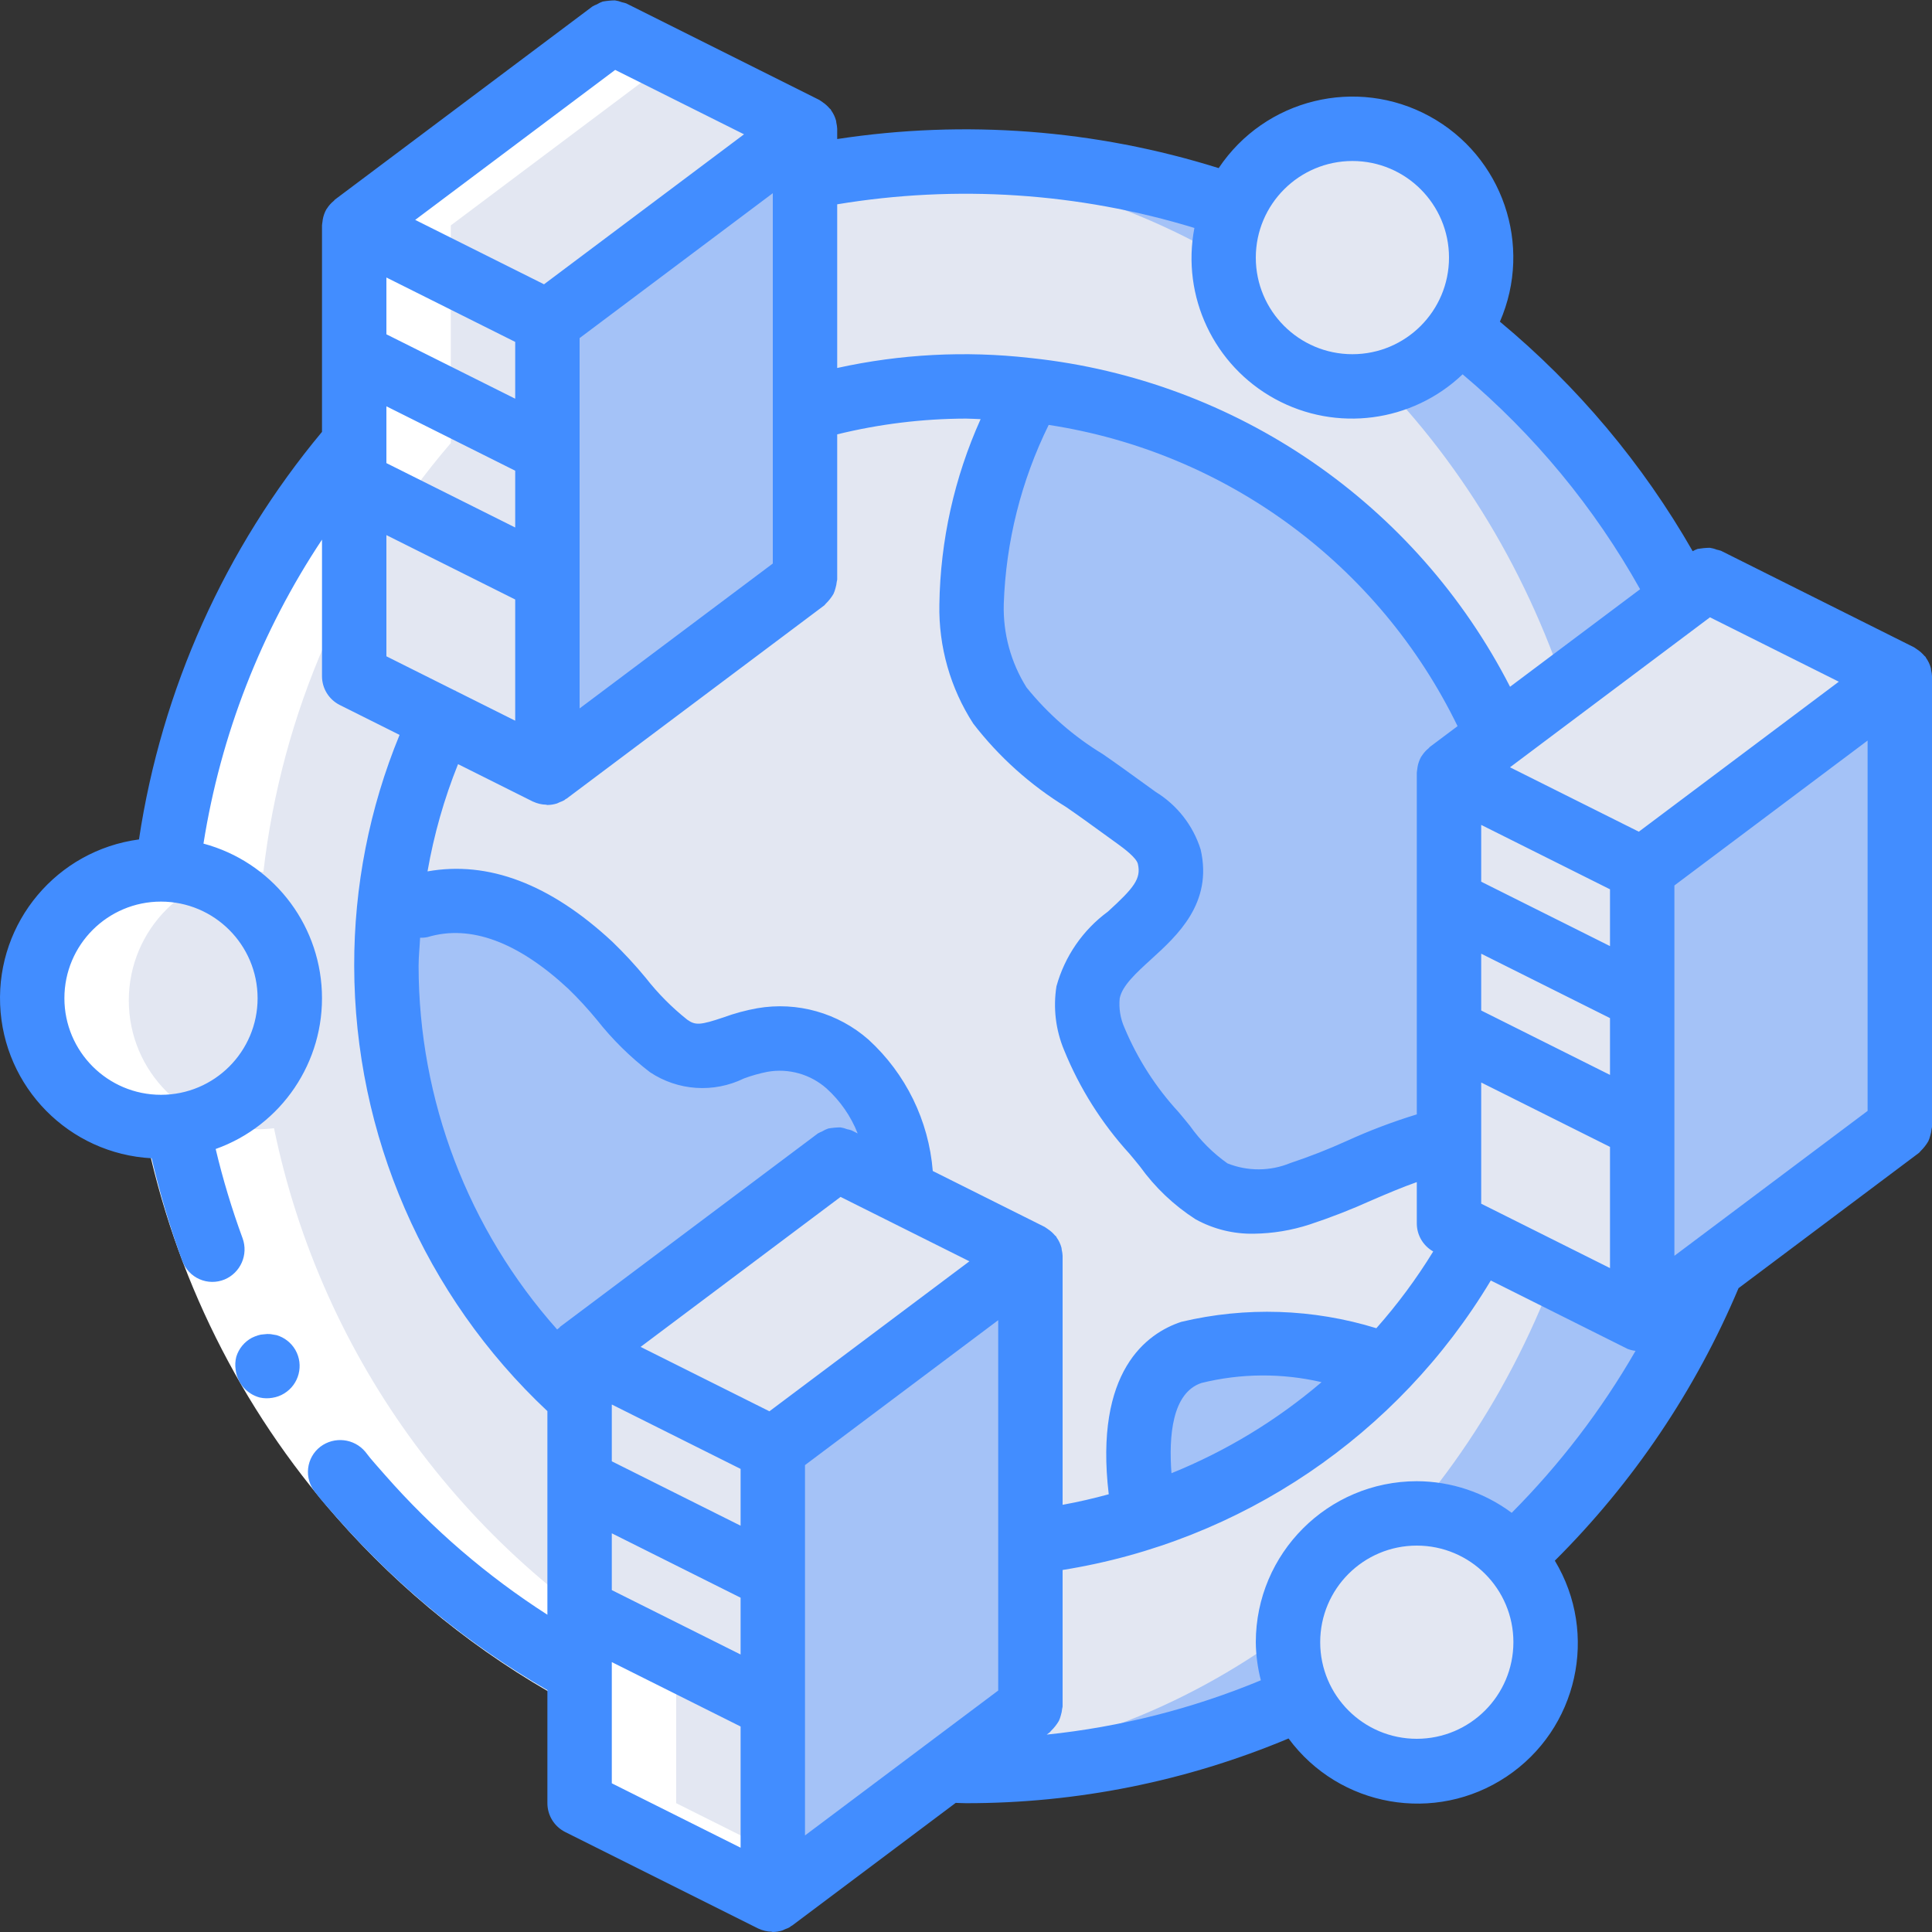 <?xml version="1.0" encoding="UTF-8"?>
<svg xmlns="http://www.w3.org/2000/svg" xmlns:xlink="http://www.w3.org/1999/xlink" width="512" height="512" viewBox="0 0 60 60" version="1.1"><rect x="0" y="0" width="60" height="60" fill="#333333" stroke="none"/><!-- Generator: Sketch 49.3 (51167) - http://www.bohemiancoding.com/sketch --><title>049 - Multiple Sites</title><desc>Created with Sketch.</desc><defs/><g id="Page-1" stroke="none" stroke-width="1" fill="none" fill-rule="evenodd"><g id="049---Multiple-Sites" fill-rule="nonzero"><g id="Colours" transform="translate(1, 1)"><path d="M54,29 C54.001,35.631 51.367,41.99 46.679,46.679 C41.99,51.367 35.631,54.001 29,54 C28.165,54.002 27.33,53.958 26.5,53.87 C13.726,52.589 4,41.838 4,29 C4,16.162 13.726,5.411 26.5,4.13 C27.33,4.042 28.165,3.998 29,4 C35.631,3.999 41.99,6.633 46.679,11.321 C51.367,16.01 54.001,22.369 54,29 Z" id="Shape" fill="#A4C2F7"/><ellipse id="Oval" fill="#E3E7F2" cx="26.5" cy="29" rx="22.5" ry="24.87"/><polygon id="Shape" fill="#E3E7F2" points="16 9 16 13 10 10 10 6"/><polygon id="Shape" fill="#E3E7F2" points="16 17 16 23 12.71 21.35 10 20 10 14"/><polygon id="Shape" fill="#E3E7F2" points="16 13 16 17 10 14 10 10"/><polygon id="Shape" fill="#A4C2F7" points="24 3 24 17 16 23 16 9"/><polygon id="Shape" fill="#E3E7F2" points="24 3 16 9 10 6 18 0"/><polygon id="Shape" fill="#E3E7F2" points="23 44 23 48 17 45 17 41"/><polygon id="Shape" fill="#E3E7F2" points="23 48 23 52 17 49 17 45"/><polygon id="Shape" fill="#E3E7F2" points="23 52 23 58 17 55 17 49"/><polygon id="Shape" fill="#E3E7F2" points="31 38 23 44 17 41 25 35"/><polygon id="Shape" fill="#A4C2F7" points="31 38 31 52 28.36 53.98 28.35 53.98 23 58 23 44"/><polygon id="Shape" fill="#E3E7F2" points="50 34 50 40 44 37 44 31"/><polygon id="Shape" fill="#E3E7F2" points="50 30 50 34 44 31 44 27 46.99 28.49 46.99 28.5"/><polygon id="Shape" fill="#E3E7F2" points="50 26 50 30 46.99 28.5 46.99 28.49 44 27 44 23"/><polygon id="Shape" fill="#A4C2F7" points="58 20 58 34 52.18 38.36 52.18 38.37 50 40 50 26"/><polygon id="Shape" fill="#E3E7F2" points="58 20 50 26 44 23 45.52 21.86 51.23 17.58 52 17"/><path d="M27,36 L25,35 L17,41 L17,42.41 C13.178,39.001 10.994,34.121 11,29 C10.998,28.355 11.031,27.711 11.1,27.07 L12,27.14 C14.03,26.54 15.89,27.63 17.33,28.98 C18.089,29.862 18.9,30.697 19.76,31.48 C20.77,32.2 21.63,31.47 22.68,31.3 C25.39,30.87 27.01,33.64 27,36 Z" id="Shape" fill="#A4C2F7"/><path d="M42.07,41.37 C40.004,43.562 37.417,45.196 34.55,46.12 C34.21,44.27 34.1,41.63 36,41 C37.81,40.4 40.34,40.88 42.07,41.37 Z" id="Shape" fill="#A4C2F7"/><path d="M44.9,37.45 C44.141,38.88 43.189,40.199 42.07,41.37 C40.34,40.88 37.81,40.4 36,41 C34.1,41.63 34.21,44.27 34.55,46.12 C33.398,46.505 32.208,46.763 31,46.89 L31,38 L27,36 C27.01,33.64 25.39,30.87 22.68,31.3 C21.63,31.47 20.77,32.2 19.76,31.48 C18.9,30.697 18.089,29.862 17.33,28.98 C15.89,27.63 14.03,26.54 12,27.14 L11.1,27.07 C11.312,25.086 11.856,23.153 12.71,21.35 L16,23 L24,17 L24,11.71 C26.254,11.053 28.616,10.849 30.95,11.11 C29.866,13.165 29.258,15.438 29.17,17.76 C29.149,18.873 29.455,19.968 30.05,20.91 C30.96,22.003 32.049,22.933 33.27,23.66 C33.61,23.9 33.96,24.15 34.3,24.4 C34.769,24.671 35.127,25.1 35.31,25.61 C35.76,27.54 33.11,28.15 32.79,29.82 C32.724,30.312 32.789,30.812 32.98,31.27 C33.427,32.34 34.056,33.325 34.84,34.18 C35.326,34.886 35.932,35.502 36.63,36 C37.496,36.393 38.485,36.418 39.37,36.07 C40.95,35.58 42.36,34.69 44,34.4 L44,37 L44.9,37.45 Z" id="Shape" fill="#E3E7F2"/><path d="M45.52,21.86 L44,23 L44,34.4 C42.36,34.69 40.95,35.58 39.37,36.07 C38.485,36.418 37.496,36.393 36.63,36 C35.932,35.502 35.326,34.886 34.84,34.18 C34.056,33.325 33.427,32.34 32.98,31.27 C32.789,30.812 32.724,30.312 32.79,29.82 C33.11,28.15 35.76,27.54 35.31,25.61 C35.127,25.1 34.769,24.671 34.3,24.4 C33.96,24.15 33.61,23.9 33.27,23.66 C32.048,22.933 30.96,22.003 30.05,20.91 C29.455,19.968 29.149,18.873 29.17,17.76 C29.258,15.438 29.866,13.165 30.95,11.11 C37.389,11.806 42.955,15.913 45.52,21.86 Z" id="Shape" fill="#A4C2F7"/><path d="M8,30.07 C8,32.09 6.494,33.793 4.49,34.04 C4.327,34.06 4.164,34.07 4,34.07 C1.791,34.07 2.22044605e-16,32.279 0,30.07 C-2.22044605e-16,27.861 1.791,26.07 4,26.07 C4.06,26.068 4.12,26.072 4.18,26.08 C6.317,26.17 8.003,27.931 8,30.07 Z" id="Shape" fill="#E3E7F2"/><path d="M45,7 C44.998,7.799 44.758,8.579 44.31,9.24 C43.199,10.876 41.058,11.454 39.275,10.597 C37.492,9.741 36.604,7.71 37.186,5.819 C37.768,3.929 39.646,2.749 41.601,3.045 C43.557,3.34 45.002,5.022 45,7 Z" id="Shape" fill="#E3E7F2"/><path d="M47,50 C47.001,51.865 45.712,53.483 43.894,53.899 C42.075,54.315 40.211,53.42 39.4,51.74 C39.135,51.198 38.998,50.603 39,50 C39,47.791 40.791,46 43,46 C45.209,46 47,47.791 47,50 Z" id="Shape" fill="#E3E7F2"/></g><g id="White" transform="translate(1, 1)" fill="#FFFFFF"><path d="M20,55 L24.2,57.1 L23,58 L17,55 L17,50.93 C10.561,47.405 5.994,41.23 4.51,34.04 L4.49,34.04 C4.327,34.06 4.164,34.07 4,34.07 C1.791,34.07 2.22044605e-16,32.279 0,30.07 C-2.22044605e-16,27.861 1.791,26.07 4,26.07 C4.06,26.068 4.12,26.072 4.18,26.08 C4.746,21.158 6.774,16.519 10,12.76 L10,6 L18,0 L19.8,0.9 L13,6 L13,12.76 C9.774,16.519 7.746,21.158 7.18,26.08 C7.12,26.072 7.06,26.068 7,26.07 C4.791,26.07 3,27.861 3,30.07 C3,32.279 4.791,34.07 7,34.07 C7.164,34.07 7.327,34.06 7.49,34.04 L7.51,34.04 C8.994,41.23 13.561,47.405 20,50.93 L20,55 Z" id="Shape"/></g><g id="Icons"><path d="M6.47,34.772 C7.309,38.869 9.203,42.677 11.965,45.817 C13.818,47.926 16.022,49.698 18.481,51.053 L17.519,52.807 C14.857,51.34 12.469,49.421 10.463,47.137 C7.47,43.734 5.418,39.608 4.51,35.168 L6.47,34.772 Z" id="Shape" fill="#FFFFFF"/><path d="M8.589,41.464 L8.4,41.432 C8.332,41.425 8.265,41.428 8.198,41.438 C8.134,41.44 8.071,41.451 8.01,41.471 C7.946,41.491 7.884,41.516 7.823,41.546 C7.59,41.67 7.415,41.883 7.338,42.136 C7.305,42.266 7.298,42.401 7.318,42.535 C7.366,42.949 7.662,43.293 8.066,43.401 C8.195,43.43 8.329,43.433 8.459,43.41 C8.589,43.39 8.713,43.345 8.824,43.276 C9.288,42.994 9.442,42.394 9.173,41.923 C9.044,41.701 8.835,41.536 8.589,41.464 Z" id="Shape" fill="#428DFF"/><path d="M59.964,20.745 C59.933,20.632 59.882,20.525 59.814,20.43 C59.807,20.421 59.807,20.409 59.8,20.4 C59.789,20.386 59.772,20.379 59.761,20.365 C59.699,20.292 59.627,20.227 59.547,20.174 C59.523,20.159 59.502,20.14 59.478,20.126 C59.467,20.12 59.459,20.111 59.447,20.105 L53.447,17.105 C53.404,17.091 53.36,17.079 53.315,17.07 C53.246,17.042 53.173,17.023 53.099,17.012 C52.972,17.014 52.846,17.026 52.721,17.047 C52.668,17.066 52.617,17.09 52.568,17.118 C51.015,14.403 48.987,11.989 46.581,9.99 C47.614,7.619 46.666,4.851 44.396,3.611 C42.125,2.371 39.284,3.07 37.847,5.221 C34.019,4.021 29.966,3.712 26,4.318 L26,4 C25.997,3.936 25.988,3.873 25.973,3.811 C25.969,3.789 25.97,3.767 25.964,3.745 C25.933,3.632 25.882,3.525 25.814,3.43 C25.807,3.421 25.807,3.409 25.8,3.4 C25.789,3.386 25.772,3.379 25.761,3.365 C25.699,3.292 25.627,3.227 25.547,3.174 C25.523,3.159 25.502,3.14 25.478,3.126 C25.467,3.12 25.459,3.111 25.447,3.105 L19.447,0.105 C19.405,0.091 19.361,0.079 19.317,0.07 C19.246,0.042 19.172,0.023 19.097,0.012 C18.971,0.014 18.844,0.026 18.719,0.048 C18.656,0.07 18.596,0.099 18.539,0.134 C18.491,0.152 18.445,0.174 18.4,0.2 L10.4,6.2 C10.387,6.21 10.382,6.224 10.37,6.235 C10.285,6.303 10.212,6.384 10.154,6.476 C10.148,6.486 10.139,6.494 10.133,6.505 C10.079,6.603 10.042,6.709 10.023,6.82 C10.018,6.849 10.015,6.876 10.012,6.905 C10.009,6.937 10,6.968 10,7 L10,13.412 C6.984,17.032 5.018,21.41 4.316,26.069 C1.77,26.41 -0.098,28.633 0.004,31.199 C0.106,33.766 2.145,35.833 4.71,35.971 C4.961,37.053 5.279,38.119 5.663,39.162 C5.757,39.415 5.95,39.619 6.197,39.727 C6.444,39.836 6.725,39.838 6.975,39.735 C7.472,39.526 7.718,38.963 7.534,38.456 C7.201,37.549 6.921,36.623 6.698,35.683 C8.747,34.953 10.083,32.975 9.996,30.802 C9.909,28.628 8.419,26.763 6.319,26.199 C6.853,22.824 8.108,19.604 10,16.759 L10,21 C10,21.379 10.214,21.725 10.553,21.895 L12.409,22.823 C11.472,25.099 10.994,27.538 11,30 C11.009,35.238 13.18,40.24 17,43.824 L17,50.147 C15.128,48.946 13.433,47.489 11.965,45.817 C11.757,45.574 11.535,45.343 11.344,45.085 C10.995,44.67 10.382,44.602 9.949,44.929 C9.736,45.092 9.599,45.336 9.569,45.603 C9.539,45.87 9.619,46.138 9.791,46.345 C9.998,46.622 10.237,46.874 10.463,47.137 C12.337,49.264 14.545,51.072 17,52.489 L17,56 C17,56.379 17.214,56.725 17.553,56.895 L23.553,59.895 L23.556,59.895 C23.682,59.954 23.818,59.987 23.957,59.99 C23.972,59.991 23.985,60 24,60 L24.001,60 L24.001,60 L24.007,59.999 C24.104,59.998 24.2,59.982 24.292,59.954 C24.322,59.944 24.349,59.927 24.378,59.915 C24.429,59.898 24.478,59.876 24.525,59.851 C24.541,59.841 24.552,59.827 24.567,59.817 C24.577,59.81 24.589,59.807 24.6,59.8 L29.68,55.99 C29.785,55.992 29.89,56 30,56 C33.44,56.004 36.845,55.321 40.017,53.99 C41.595,56.129 44.576,56.651 46.787,55.174 C48.998,53.698 49.658,50.745 48.287,48.468 C50.72,46.044 52.658,43.17 53.992,40.005 L59.6,35.8 C59.618,35.786 59.627,35.765 59.644,35.75 C59.738,35.659 59.819,35.556 59.885,35.443 C59.911,35.387 59.931,35.329 59.946,35.269 C59.966,35.203 59.98,35.136 59.986,35.068 C59.988,35.044 60,35.024 60,35 L60,21 C59.997,20.936 59.988,20.873 59.973,20.811 C59.969,20.789 59.97,20.767 59.964,20.745 Z M8,31 C8,32.657 6.657,34 5,34 C3.343,34 2,32.657 2,31 C2,29.343 3.343,28 5,28 C6.656,28.002 7.998,29.344 8,31 Z M52,39 L52,27.499 L58,22.999 L58,34.5 L52,39 Z M46,37.382 L46,33.618 L50,35.618 L50,39.382 L46,37.382 Z M37.287,26.381 C37.053,25.636 36.557,25.002 35.892,24.594 L34.854,23.845 C34.658,23.704 34.456,23.563 34.251,23.421 C33.346,22.873 32.543,22.171 31.878,21.347 C31.392,20.571 31.146,19.668 31.173,18.753 C31.239,16.823 31.714,14.929 32.568,13.196 C38.081,14.039 42.827,17.536 45.266,22.551 L44.4,23.2 C44.388,23.21 44.382,23.225 44.37,23.235 C44.285,23.303 44.213,23.384 44.154,23.476 C44.148,23.486 44.139,23.494 44.133,23.505 C44.079,23.603 44.042,23.71 44.023,23.82 C44.018,23.849 44.015,23.876 44.012,23.905 C44.009,23.937 44,23.968 44,24 L44,34.608 C43.254,34.836 42.525,35.113 41.815,35.437 C41.247,35.694 40.666,35.922 40.074,36.119 C39.449,36.377 38.747,36.381 38.119,36.129 C37.668,35.81 37.275,35.417 36.956,34.966 C36.835,34.817 36.717,34.671 36.596,34.53 C35.891,33.764 35.325,32.88 34.923,31.92 C34.794,31.634 34.743,31.319 34.773,31.007 C34.849,30.611 35.288,30.213 35.752,29.79 C36.562,29.054 37.671,28.046 37.287,26.381 L37.287,26.381 Z M53.105,19.171 L57.106,21.171 L50.895,25.829 L46.894,23.829 L53.105,19.171 Z M50,29.382 L48.397,28.58 C48.387,28.576 48.379,28.571 48.37,28.567 L46,27.382 L46,25.618 L50,27.618 L50,29.382 Z M46,29.618 L50,31.618 L50,33.382 L46,31.382 L46,29.618 Z M42,5 C43.657,5 45,6.343 45,8 C45,9.657 43.657,11 42,11 C40.343,11 39,9.657 39,8 C39.002,6.344 40.344,5.002 42,5 Z M37.093,7.079 C36.685,9.207 37.699,11.354 39.6,12.391 C41.501,13.429 43.855,13.119 45.423,11.625 C47.648,13.5 49.515,15.76 50.935,18.299 L46.896,21.328 C43.981,15.64 38.397,11.804 32.042,11.122 C32.018,11.12 31.996,11.115 31.973,11.115 C29.978,10.89 27.96,10.996 26,11.428 L26,6.345 C29.705,5.731 33.502,5.982 37.093,7.079 Z M19.105,2.171 L23.106,4.171 L16.895,8.829 L12.894,6.829 L19.105,2.171 Z M16,12.382 L12,10.382 L12,8.618 L16,10.618 L16,12.382 Z M12,12.618 L16,14.618 L16,16.382 L12,14.382 L12,12.618 Z M18,10.5 L24,6 L24,17.501 L18,22.001 L18,10.5 Z M12,16.618 L16,18.618 L16,22.382 L14.158,21.461 C14.151,21.457 14.146,21.45 14.139,21.446 C14.132,21.443 14.126,21.444 14.119,21.442 L12,20.382 L12,16.618 Z M16.553,24.895 L16.556,24.895 C16.682,24.954 16.818,24.987 16.957,24.99 C16.972,24.991 16.985,25 17,25 L17.001,25 L17.001,25 L17.007,24.999 C17.104,24.998 17.2,24.982 17.292,24.954 C17.322,24.944 17.349,24.927 17.378,24.915 C17.429,24.898 17.478,24.876 17.525,24.851 C17.541,24.841 17.552,24.827 17.567,24.817 C17.577,24.81 17.589,24.807 17.6,24.8 L25.6,18.8 C25.618,18.786 25.627,18.765 25.644,18.75 C25.738,18.659 25.819,18.556 25.885,18.443 C25.911,18.387 25.931,18.329 25.946,18.269 C25.966,18.203 25.98,18.136 25.986,18.068 C25.988,18.044 26,18.024 26,18 L26,13.489 C27.309,13.168 28.652,13.003 30,13 C30.152,13 30.302,13.013 30.454,13.017 C29.638,14.829 29.202,16.788 29.173,18.775 C29.148,20.085 29.514,21.372 30.225,22.472 C31.02,23.504 31.998,24.381 33.108,25.062 C33.305,25.198 33.498,25.333 33.686,25.468 L34.711,26.209 C34.885,26.336 35.292,26.633 35.338,26.831 C35.443,27.285 35.222,27.569 34.407,28.311 C33.629,28.882 33.066,29.7 32.809,30.631 C32.703,31.3 32.785,31.986 33.046,32.611 C33.527,33.796 34.215,34.886 35.077,35.831 C35.185,35.957 35.292,36.09 35.401,36.224 C35.869,36.876 36.456,37.434 37.131,37.867 C37.683,38.171 38.306,38.326 38.937,38.314 C39.527,38.307 40.112,38.21 40.673,38.027 C41.331,37.81 41.977,37.558 42.608,37.272 C43.081,37.068 43.541,36.874 44,36.711 L44,38 C44.002,38.359 44.197,38.69 44.51,38.865 C43.992,39.71 43.401,40.507 42.744,41.249 C40.779,40.643 38.687,40.575 36.686,41.051 C35.615,41.405 33.979,42.576 34.433,46.406 C33.961,46.534 33.485,46.646 33,46.733 L33,39 C32.997,38.936 32.988,38.873 32.973,38.811 C32.969,38.789 32.97,38.767 32.964,38.745 C32.933,38.632 32.882,38.525 32.814,38.43 C32.807,38.421 32.807,38.409 32.8,38.4 C32.789,38.386 32.773,38.379 32.761,38.366 C32.699,38.291 32.626,38.226 32.545,38.173 C32.522,38.158 32.502,38.14 32.478,38.127 C32.467,38.121 32.459,38.111 32.447,38.105 L28.968,36.366 C28.843,34.803 28.13,33.345 26.973,32.287 C26.028,31.457 24.76,31.098 23.521,31.311 C23.161,31.376 22.808,31.471 22.465,31.597 C21.749,31.838 21.595,31.847 21.344,31.668 C20.866,31.289 20.435,30.854 20.059,30.374 C19.733,29.978 19.384,29.601 19.015,29.245 C17.082,27.448 15.157,26.726 13.277,27.062 C13.476,25.922 13.793,24.805 14.225,23.731 L16.553,24.895 Z M36.381,45.752 C36.295,44.612 36.396,43.254 37.314,42.949 C38.538,42.647 39.815,42.639 41.042,42.924 C39.651,44.111 38.077,45.066 36.381,45.752 Z M26.105,37.171 L30.106,39.171 L23.895,43.829 L19.894,41.829 L26.105,37.171 Z M19,43.618 L23,45.618 L23,47.382 L19,45.382 L19,43.618 Z M19,47.618 L23,49.618 L23,51.382 L19,49.382 L19,47.618 Z M25,45.5 L31,41 L31,52.501 L25,57.001 L25,45.5 Z M13,30 C13,29.704 13.033,29.415 13.047,29.122 C13.127,29.125 13.206,29.118 13.284,29.101 C14.608,28.705 16.081,29.249 17.652,30.71 C17.965,31.014 18.261,31.336 18.538,31.673 C19.017,32.28 19.57,32.826 20.184,33.297 C21.053,33.877 22.165,33.952 23.104,33.492 C23.342,33.404 23.586,33.335 23.834,33.286 C24.494,33.17 25.171,33.361 25.672,33.806 C26.096,34.19 26.426,34.667 26.636,35.2 L26.447,35.105 C26.402,35.089 26.356,35.077 26.308,35.068 C26.242,35.042 26.172,35.023 26.101,35.012 C25.974,35.013 25.847,35.025 25.722,35.047 C25.656,35.07 25.592,35.1 25.532,35.137 C25.487,35.155 25.443,35.176 25.4,35.2 L17.4,41.2 C17.387,41.21 17.382,41.225 17.37,41.235 C17.348,41.253 17.323,41.269 17.303,41.288 C14.536,38.179 13.004,34.163 13,30 Z M19,55.382 L19,51.618 L23,53.618 L23,57.382 L19,55.382 Z M44,54 C42.343,54 41,52.657 41,51 C41,49.343 42.343,48 44,48 C45.657,48 47,49.343 47,51 C46.998,52.656 45.656,53.998 44,54 Z M46.947,46.982 C46.095,46.347 45.062,46.003 44,46 C41.24,46.003 39.003,48.24 39,51 C39.004,51.399 39.057,51.797 39.157,52.183 C37.033,53.065 34.793,53.633 32.506,53.87 L32.6,53.8 C32.618,53.786 32.627,53.765 32.644,53.75 C32.738,53.659 32.819,53.556 32.885,53.443 C32.911,53.387 32.931,53.329 32.946,53.269 C32.966,53.203 32.98,53.136 32.986,53.068 C32.988,53.044 33,53.024 33,53 L33,48.757 C38.543,47.872 43.411,44.581 46.298,39.767 L50.553,41.895 L50.556,41.895 C50.633,41.924 50.712,41.943 50.793,41.952 C49.735,43.789 48.442,45.479 46.947,46.982 Z" id="Shape" fill="#428DFF"/></g></g></g></svg>
